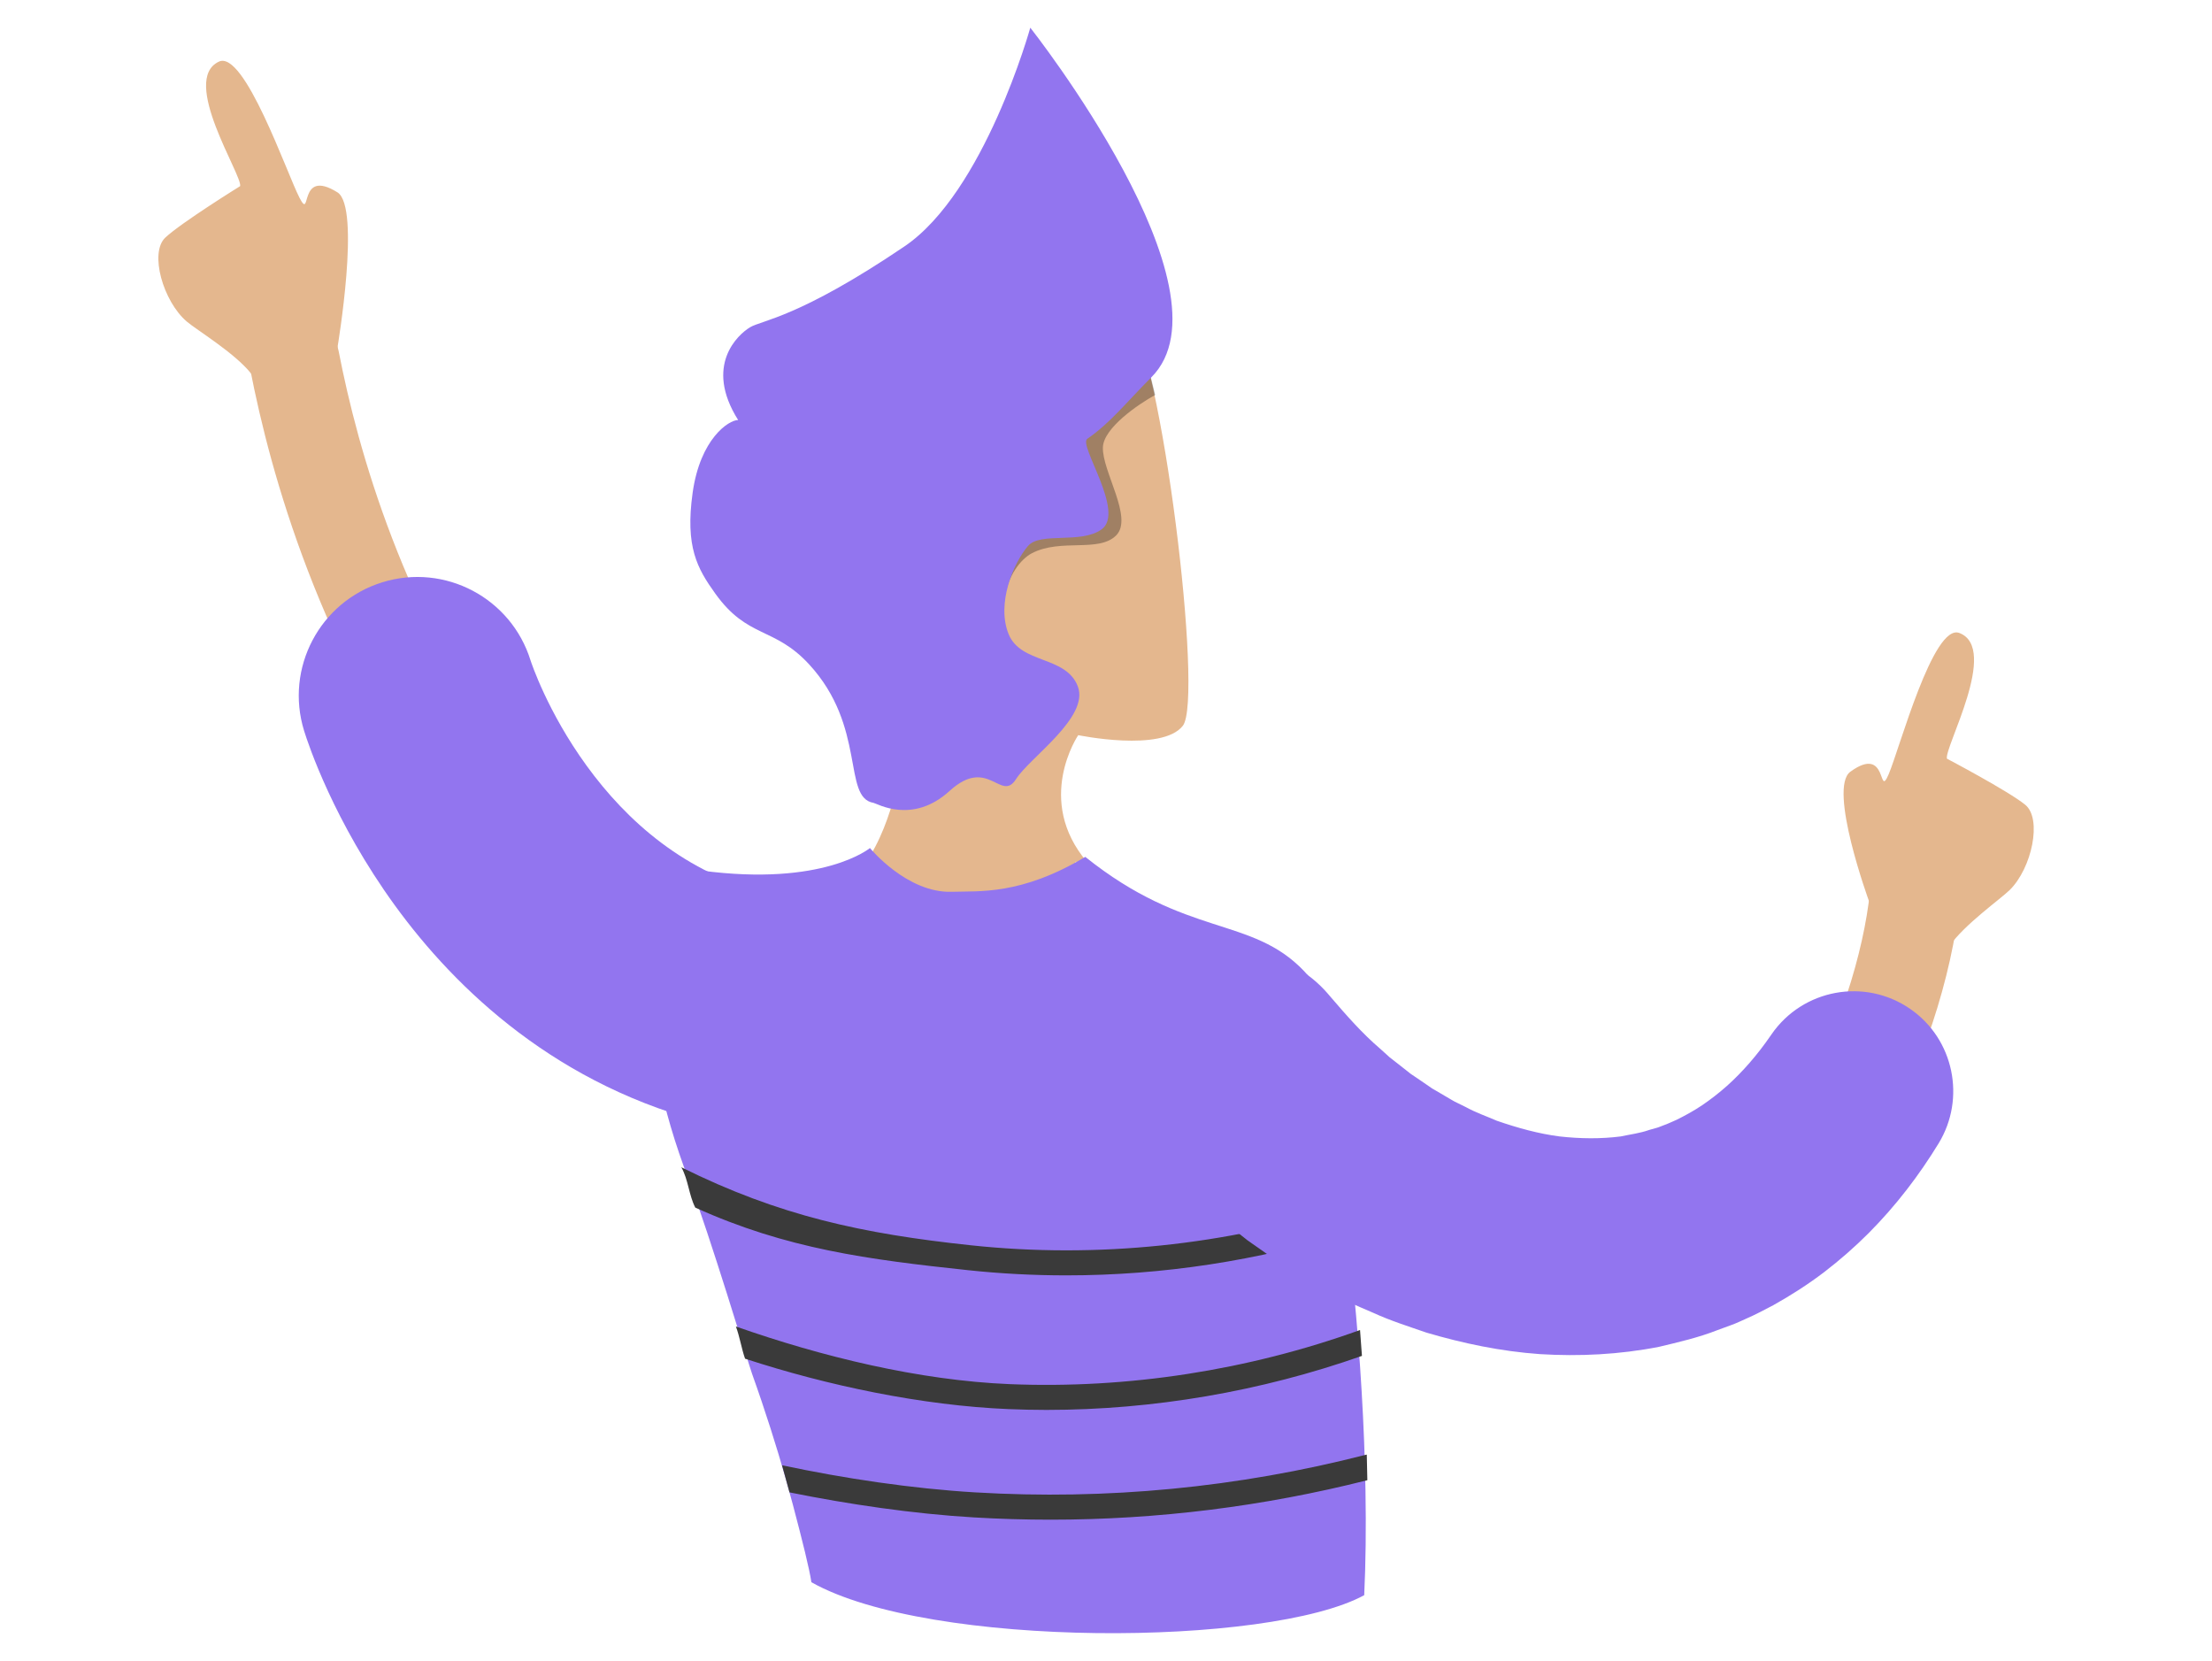 <svg width="337" height="253" viewBox="0 0 337 253" fill="none" xmlns="http://www.w3.org/2000/svg">
    <path fill-rule="evenodd" clip-rule="evenodd" d="M43.523 48.014C47.25 47.288 50.86 49.724 51.585 53.455C54.564 68.786 61.358 92.901 78.524 117.271C80.713 120.378 79.971 124.672 76.868 126.862C73.764 129.052 69.475 128.309 67.287 125.203C48.641 98.732 41.295 72.592 38.087 56.083C37.362 52.352 39.796 48.739 43.523 48.014Z" fill="#E4B78E"/>
    <path d="M172.365 142.329C181.395 152.599 117.976 140.147 127.002 135.855C134.393 132.341 136.747 119.093 136.747 119.093L159.272 118.177C159.272 118.177 156.105 123.833 172.365 142.329Z" fill="#E4B78E"/>
    <path d="M160.858 58.361C162.249 58.637 170.799 46.514 171.803 47.682C176.958 53.681 183.395 106.485 180.207 110.556C177.02 114.626 164.27 111.986 164.27 111.986C164.27 111.986 157.542 121.881 165.652 131.354C159.71 130.763 143.628 134.327 136.803 120.461C135.219 118.65 127.022 112.399 130.239 94.887C130.679 92.49 132.622 83.313 140.275 75.598C145.185 70.648 150.401 68.36 154.881 66.397C160.992 63.717 157.525 57.699 160.858 58.361Z" fill="#E4B78E"/>
    <path d="M175.993 60.161L174.675 54.844H164.358L147.41 78.644L145.585 95.373L157.235 102.854C149.542 94.602 153.694 86.083 157.235 84.26C161.662 81.982 167.393 84.215 170.049 81.556C172.705 78.898 167.899 71.808 168.026 68.137C168.127 65.2 173.379 61.596 175.993 60.161Z" fill="black" fill-opacity="0.3"/>
    <path fill-rule="evenodd" clip-rule="evenodd" d="M58.238 88.703C67.767 85.748 77.886 91.085 80.838 100.624C80.838 100.62 80.838 100.622 80.84 100.629C80.928 100.898 83.404 108.425 89.376 116.647C95.433 124.985 104.343 133.075 117.272 136.222C126.966 138.581 132.914 148.36 130.557 158.063C128.2 167.767 118.431 173.72 108.737 171.361C84.976 165.578 69.484 150.755 60.156 137.914C50.901 125.172 46.983 113.435 46.33 111.326C43.377 101.787 48.709 91.659 58.238 88.703Z" fill="#9275EF"/>
    <path d="M207.839 242.996C193.328 250.878 141.594 251.166 123.616 241.018C123.312 238.967 122.253 234.73 120.805 229.247C120.458 227.942 120.081 226.566 119.669 225.117C118.33 220.43 116.637 215.033 114.574 209.26C114.031 207.745 108.19 188.293 104.968 179.837C96.265 156.997 97.754 141.121 106.847 132.613C125.495 135.094 132.537 129.181 132.537 129.181C132.537 129.181 138.181 136.07 145.014 135.846C149.124 135.708 155.544 136.396 165.343 130.528C180.808 142.916 190.653 139.496 198.691 147.942C204.761 154.321 202.816 168.547 204.988 185.455C205.154 186.73 205.306 188.012 205.465 189.309C206.037 194.213 206.529 199.233 206.92 204.254C207.021 205.572 207.123 206.884 207.209 208.195C207.557 213.28 207.81 218.336 207.948 223.234C207.984 224.545 208.013 225.849 208.034 227.131C208.129 232.753 208.071 238.106 207.839 242.996Z" fill="#9275EF"/>
    <path d="M284.739 137.261C284.739 137.261 278.458 120.055 281.903 117.555C287.718 113.333 286.073 121.821 287.733 117.955C289.392 114.088 294.527 94.899 298.513 96.422C304.646 98.767 296.157 113.928 296.619 115.57C296.619 115.57 305.914 120.459 308.538 122.583C311.161 124.707 309.561 132.254 306.181 135.575C304.76 136.97 299.275 140.827 296.989 144.124C293.832 148.677 285.872 139.33 284.739 137.261Z" fill="#E4B78E"/>
    <path fill-rule="evenodd" clip-rule="evenodd" d="M292.123 125.639C295.919 125.716 298.934 128.859 298.856 132.659C298.63 143.787 294.536 158.165 288.609 169.959C286.903 173.354 282.77 174.722 279.378 173.014C275.985 171.305 274.619 167.168 276.325 163.773C281.579 153.32 284.934 140.965 285.109 132.379C285.186 128.579 288.326 125.561 292.123 125.639Z" fill="#E4B78E"/>
    <path d="M51.418 52.915C51.418 52.915 55.018 31.549 51.407 29.298C45.31 25.496 47.546 33.847 45.62 30.107C43.693 26.366 37.223 7.586 33.355 9.386C27.401 12.156 36.934 26.683 36.587 28.352C36.587 28.352 27.658 33.883 25.191 36.187C22.723 38.49 24.848 45.906 28.454 48.981C29.968 50.273 35.712 53.734 38.223 56.862C41.692 61.182 50.433 55.058 51.418 52.915Z" fill="#E4B78E"/>
    <path d="M112.457 63.982C107.206 55.657 112.457 50.942 114.267 49.856C116.076 48.769 121.709 48.415 137.787 37.541C150.001 29.28 156.966 4.217 156.966 4.217C156.966 4.217 188.574 44.269 175.42 57.462C171.448 61.447 169.228 64.367 165.643 66.851C164.265 67.805 171.486 78.015 167.821 80.644C164.648 82.921 158.488 80.964 156.604 83.18C154.353 85.828 151.799 91.979 153.658 96.582C155.518 101.184 162.394 99.841 164.203 104.551C166.012 109.259 156.89 115.371 154.795 118.677C152.49 122.313 150.562 115.107 144.663 120.488C139.012 125.642 133.588 122.382 133.083 122.299C128.316 121.511 132.044 110.702 123.254 101.184C117.929 95.417 113.921 97.313 108.977 90.424C106.214 86.574 104.376 83.294 105.522 75.073C106.668 66.851 111.01 63.982 112.457 63.982Z" fill="#9275EF"/>
    <path d="M208.317 225.479C192.504 229.478 176.321 231.492 160.074 231.492C156.166 231.492 152.251 231.376 148.328 231.144C139.151 230.601 129.249 229.145 120.282 227.334C119.934 226.029 119.558 224.653 119.146 223.204C128.547 225.204 138.913 226.761 148.56 227.334C168.592 228.529 188.61 226.602 208.056 221.61C208.114 221.596 208.172 221.582 208.23 221.582C208.266 222.893 208.295 224.197 208.317 225.479Z" fill="#3A3A3A"/>
    <path d="M207.493 206.542C192.106 211.961 175.685 214.772 159.431 214.772C157.499 214.772 155.581 214.728 153.656 214.649C140.513 214.105 126.069 211.077 113.513 206.969C112.97 205.455 112.705 203.619 112.112 202.062C125.204 206.662 140.006 210.273 153.815 210.845C171.799 211.584 190.174 208.737 207.203 202.601C207.305 203.92 207.406 205.231 207.493 206.542Z" fill="#3A3A3A"/>
    <path d="M205.748 187.656C191.715 192.039 177.075 194.277 162.47 194.277C157.462 194.277 152.461 194.016 147.496 193.488C132.262 191.865 119.842 190.253 105.925 183.951C104.948 182.046 104.861 179.688 103.804 177.811C118.713 185.215 131.379 187.931 147.894 189.692C167.08 191.742 186.736 189.699 205.271 183.802C205.437 185.077 205.589 186.359 205.748 187.656Z" fill="#3A3A3A"/>
    <path d="M202.746 151.892C205.109 154.647 207.516 157.399 210.243 159.731L211.246 160.634L211.746 161.088L212.274 161.495L214.38 163.147L214.904 163.565L215.453 163.935L216.549 164.678L217.643 165.429L218.19 165.808L218.757 166.135L221.021 167.464C221.393 167.703 221.78 167.893 222.17 168.077L223.332 168.65C224.864 169.494 226.464 170.03 228.034 170.72C231.215 171.821 234.431 172.707 237.617 173.115C240.791 173.468 243.916 173.497 246.917 173.113C248.372 172.798 249.881 172.621 251.264 172.122L252.333 171.822C252.695 171.734 253.022 171.565 253.372 171.445C254.072 171.211 254.732 170.871 255.418 170.585C256.753 169.923 258.079 169.199 259.362 168.334C260.638 167.461 261.89 166.492 263.101 165.417C265.514 163.254 267.751 160.666 269.735 157.788L269.886 157.57C274.654 150.655 284.12 148.918 291.029 153.692C297.691 158.295 299.519 167.309 295.365 174.145C292.403 178.998 288.878 183.632 284.686 187.845C282.584 189.946 280.318 191.936 277.905 193.787C275.482 195.633 272.882 197.299 270.18 198.812C268.803 199.528 267.437 200.27 266.004 200.885C265.291 201.193 264.59 201.546 263.86 201.808L261.67 202.611C258.759 203.758 255.748 204.444 252.738 205.165C246.689 206.347 240.591 206.64 234.624 206.274C228.662 205.853 222.905 204.642 217.337 203.002C214.621 202.059 211.844 201.189 209.256 199.999L207.285 199.149C206.625 198.869 205.971 198.58 205.348 198.246L201.561 196.298L200.617 195.804L199.71 195.263L197.897 194.173L196.087 193.074L195.186 192.52L194.321 191.922L190.872 189.51L190.012 188.902L189.192 188.252L187.556 186.946C183.135 183.508 179.204 179.581 175.412 175.538C168.58 168.255 168.939 156.806 176.215 149.967C183.491 143.128 194.929 143.488 201.761 150.772C201.93 150.951 202.093 151.133 202.253 151.317L202.746 151.892Z" fill="#9275EF"/>
</svg>
